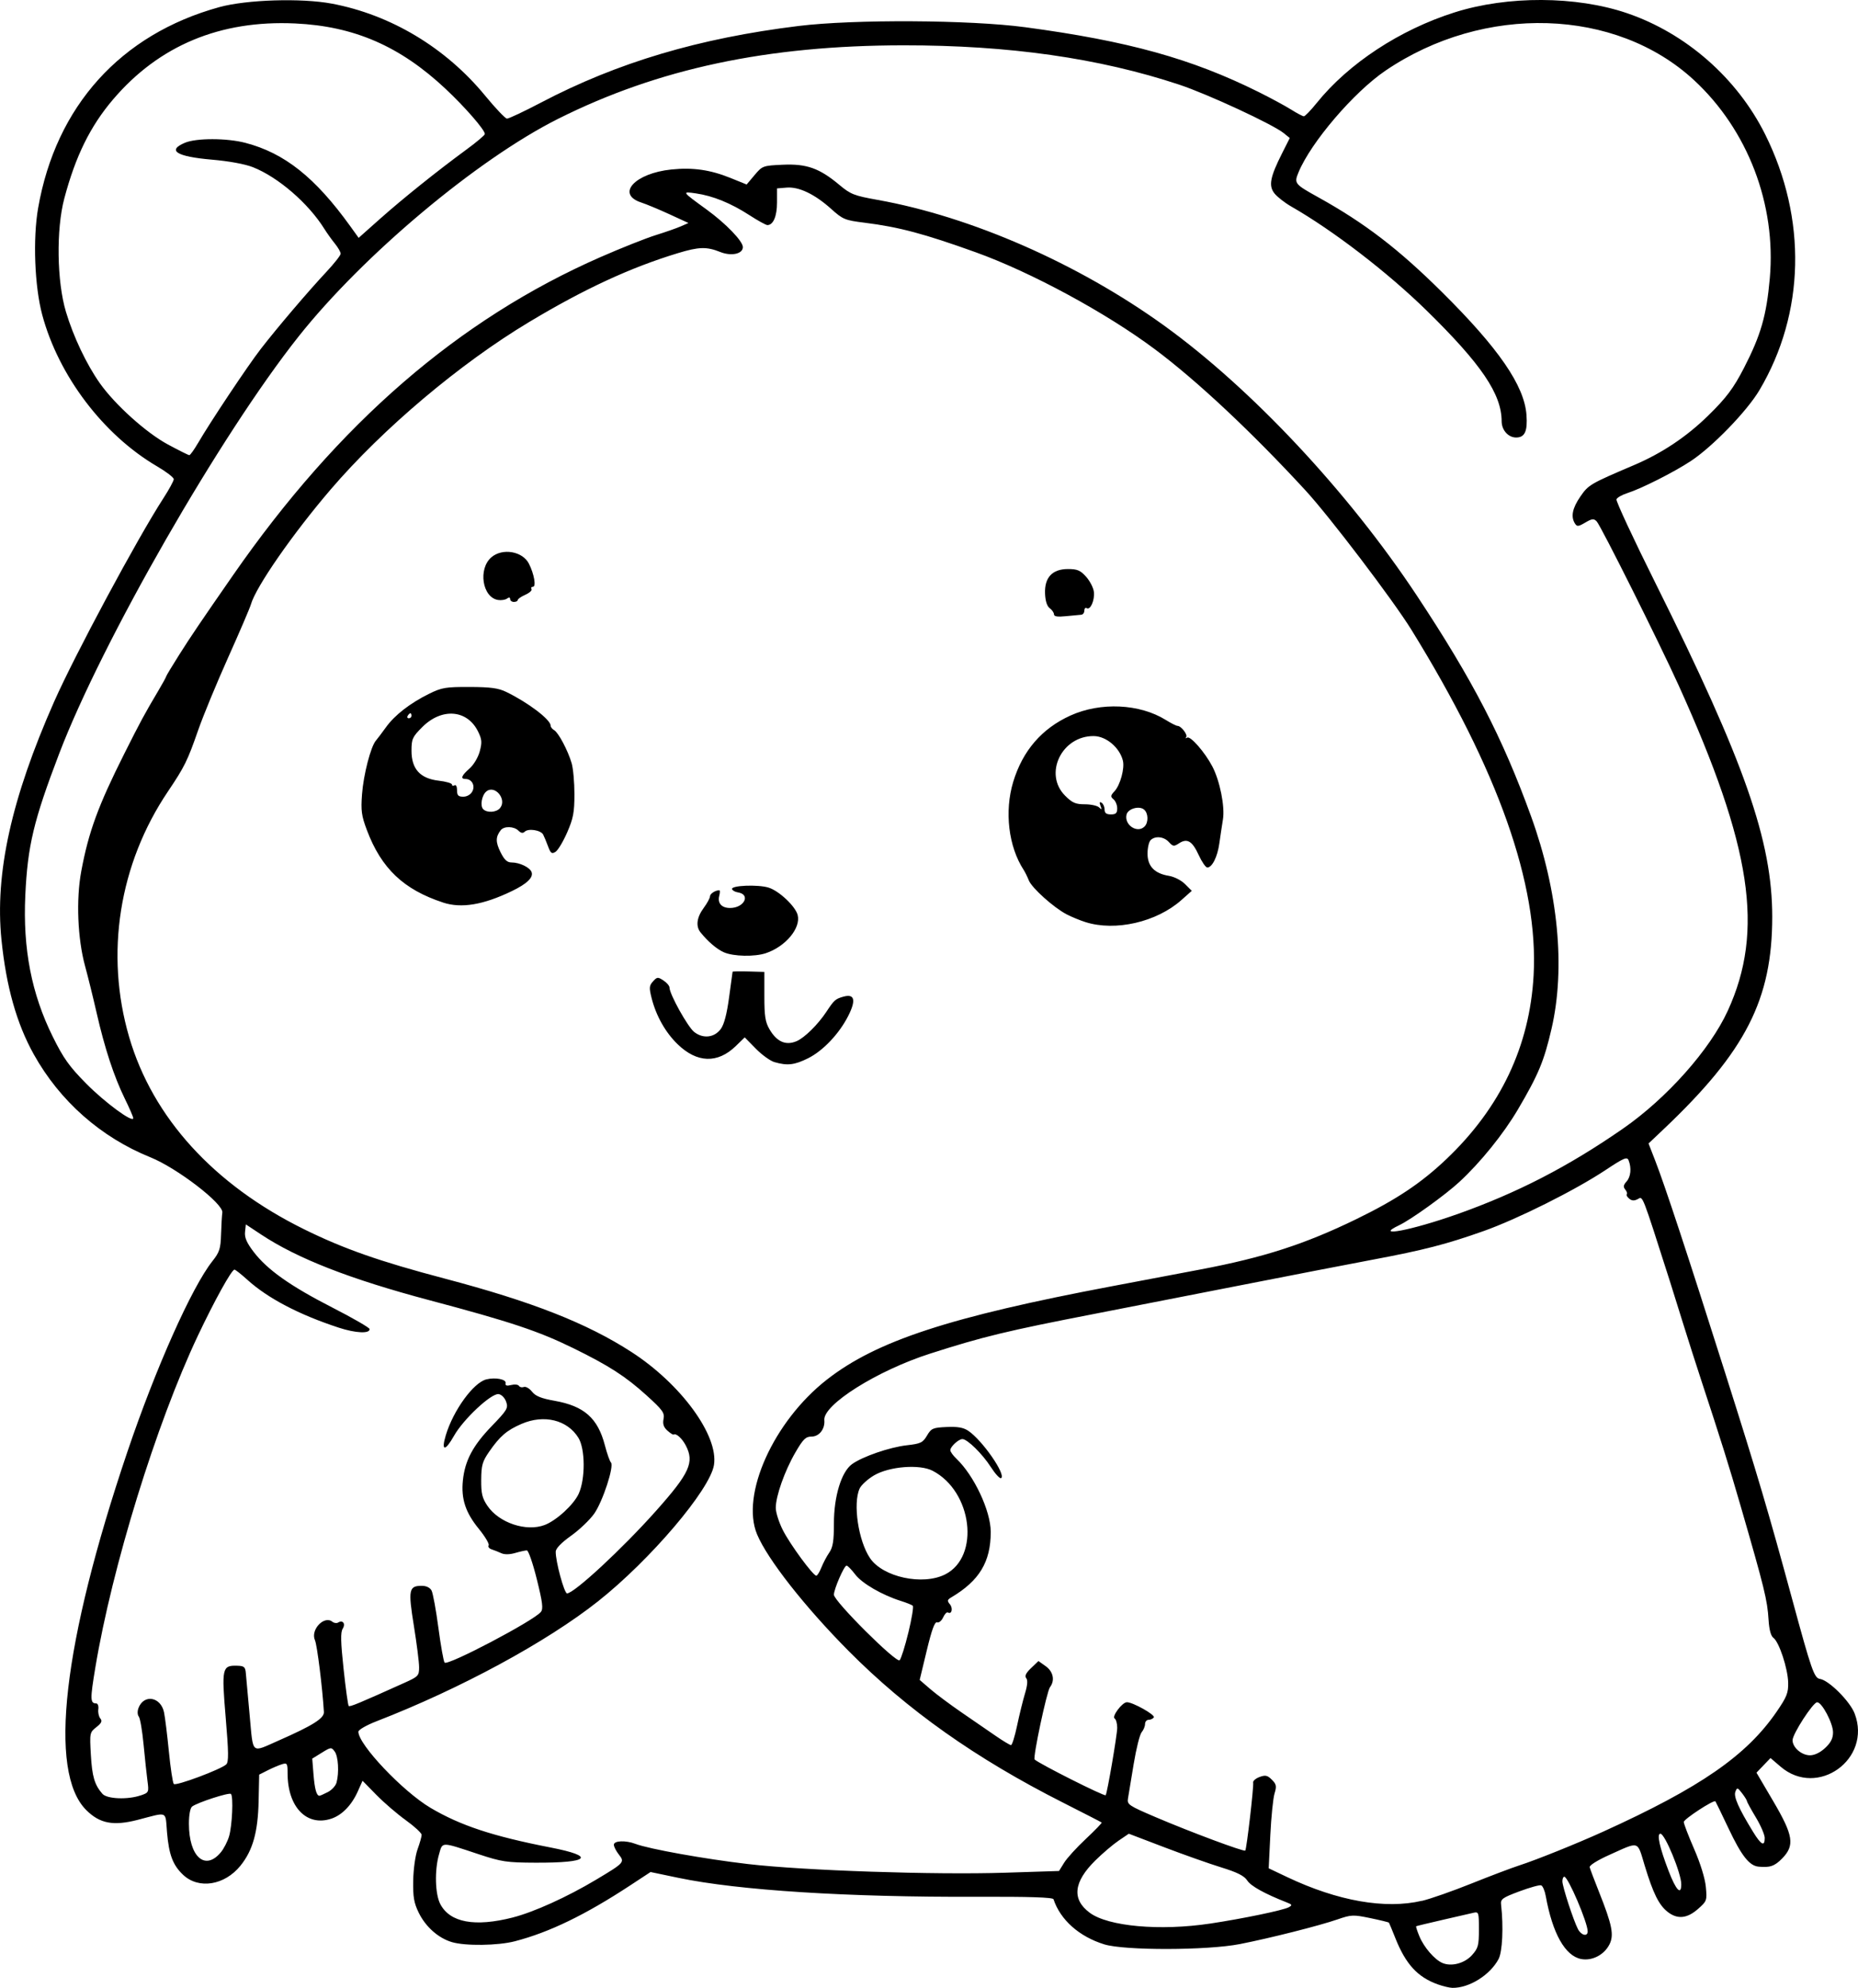 <?xml version="1.0" encoding="UTF-8" standalone="no"?>
<!-- Created with Inkscape (http://www.inkscape.org/) -->

<svg
   width="194.354mm"
   height="207.945mm"
   viewBox="0 0 194.354 207.945"
   version="1.1"
   id="svg5"
   xml:space="preserve"
   xmlns="http://www.w3.org/2000/svg"
   xmlns:svg="http://www.w3.org/2000/svg"><defs
     id="defs2" /><g
     id="layer1"
     transform="translate(-16.839,148.917)"><path
       style="fill:#000000;stroke-width:0.265"
       d="m 167.242,58.664 c -2.114,-0.755 -3.36,-2.112 -4.445,-4.843 -0.334,-0.84 -0.635,-1.566 -0.67,-1.613 -0.035,-0.047 -0.915,-0.262 -1.957,-0.478 -1.784,-0.369 -1.984,-0.361 -3.426,0.138 -1.901,0.658 -7.04,1.956 -10.207,2.579 -3.403,0.669 -12.068,0.688 -14.19,0.03 -2.623,-0.812 -4.588,-2.559 -5.308,-4.72 -0.066,-0.198 -2.541,-0.277 -8.026,-0.256 -13.508,0.053 -24.936,-0.672 -31.199,-1.98 l -2.925,-0.611 -2.117,1.391 c -4.712,3.095 -8.467,4.915 -12.077,5.852 -1.782,0.463 -5.191,0.507 -6.597,0.086 -1.415,-0.424 -2.736,-1.598 -3.458,-3.071 -0.502,-1.026 -0.608,-1.646 -0.578,-3.374 0.021,-1.184 0.223,-2.627 0.459,-3.274 0.232,-0.637 0.422,-1.311 0.422,-1.498 0,-0.187 -0.744,-0.876 -1.654,-1.531 -0.909,-0.655 -2.3,-1.851 -3.09,-2.659 l -1.436,-1.468 -0.498,1.114 c -0.647,1.449 -1.654,2.484 -2.776,2.854 -2.569,0.848 -4.563,-1.219 -4.568,-4.734 -10e-4,-1.062 -0.043,-1.129 -0.597,-0.959 -0.327,0.101 -0.995,0.386 -1.485,0.634 l -0.889,0.45 -0.059,2.757 c -0.07,3.255 -0.607,5.169 -1.901,6.77 -1.66,2.055 -4.365,2.487 -5.992,0.958 -1.076,-1.011 -1.491,-2.106 -1.69,-4.464 -0.192,-2.272 0.155,-2.125 -3.045,-1.295 -2.566,0.665 -3.988,0.396 -5.407,-1.023 -3.999,-3.999 -2.449,-17.474 4.31,-37.479 2.95,-8.73 6.732,-17.211 8.893,-19.94 0.741,-0.935 0.857,-1.297 0.903,-2.804 0.029,-0.952 0.088,-1.977 0.132,-2.279 0.133,-0.917 -4.737,-4.657 -7.529,-5.782 -5.176,-2.087 -9.472,-5.881 -12.194,-10.768 -1.793,-3.22 -2.883,-7.086 -3.38,-11.988 -0.702,-6.922 1.034,-14.77 5.503,-24.887 2.153,-4.872 8.716,-17.097 11.422,-21.274 0.604,-0.932 1.098,-1.839 1.098,-2.016 0,-0.177 -0.78,-0.777 -1.734,-1.335 -5.626,-3.29 -10.311,-9.469 -12.025,-15.857 -0.799,-2.979 -0.99,-7.959 -0.428,-11.176 1.861,-10.657 8.634,-18.167 18.949,-21.011 2.854,-0.787 8.584,-0.965 11.767,-0.367 6.175,1.161 11.923,4.611 16.046,9.632 1.074,1.307 2.099,2.386 2.278,2.397 0.179,0.011 1.786,-0.746 3.572,-1.683 7.987,-4.191 16.522,-6.729 26.926,-8.007 5.794,-0.712 17.937,-0.646 23.71,0.129 10.771,1.445 17.409,3.288 24.431,6.783 1.263,0.629 2.792,1.456 3.398,1.838 0.606,0.383 1.202,0.696 1.325,0.696 0.123,0 0.726,-0.625 1.341,-1.389 3.333,-4.14 8.698,-7.666 14.423,-9.479 5.547,-1.757 12.708,-1.727 18.018,0.075 6.179,2.097 11.545,6.805 14.477,12.7 4.384,8.816 4.16,18.701 -0.606,26.743 -1.304,2.2 -4.918,5.93 -7.193,7.425 -1.78,1.17 -5.173,2.882 -6.626,3.344 -0.556,0.177 -1.067,0.469 -1.136,0.649 -0.069,0.18 1.768,4.127 4.082,8.771 9.325,18.714 12.213,26.967 12.212,34.902 -0.001,8.64 -2.772,14.067 -11.318,22.175 l -1.621,1.537 0.689,1.77 c 1.021,2.622 3.341,9.66 7.341,22.275 3.385,10.673 4.517,14.498 7.01,23.68 2.008,7.395 2.287,8.194 2.893,8.285 0.937,0.142 3.138,2.341 3.628,3.625 1.818,4.76 -3.887,8.858 -7.74,5.56 l -1.063,-0.91 -0.734,0.766 -0.734,0.766 1.754,2.984 c 2.11,3.591 2.27,4.622 0.929,5.994 -0.785,0.803 -1.283,0.973 -2.482,0.851 -0.951,-0.097 -1.777,-1.152 -3.113,-3.976 -0.723,-1.528 -1.346,-2.813 -1.383,-2.855 -0.168,-0.191 -3.309,1.86 -3.309,2.161 0,0.186 0.489,1.46 1.086,2.832 0.654,1.503 1.14,3.075 1.222,3.959 0.133,1.424 0.109,1.49 -0.83,2.315 -1.139,1 -2.153,1.094 -3.169,0.295 -0.911,-0.716 -1.516,-1.938 -2.394,-4.83 -0.809,-2.664 -0.49,-2.569 -3.72,-1.12 -1.218,0.546 -2.084,1.09 -2.039,1.279 0.043,0.182 0.481,1.342 0.974,2.579 1.387,3.478 1.594,4.533 1.083,5.52 -0.559,1.08 -1.807,1.72 -2.941,1.507 -1.677,-0.315 -3.005,-2.673 -3.709,-6.585 -0.1,-0.557 -0.316,-1.063 -0.48,-1.124 -0.164,-0.061 -1.19,0.223 -2.282,0.631 -1.782,0.666 -1.977,0.807 -1.911,1.388 0.263,2.329 0.14,4.939 -0.268,5.701 -0.898,1.677 -3.086,3.036 -4.832,3.003 -0.291,-0.006 -0.975,-0.169 -1.519,-0.363 z m 3.569,-3.058 c 0.65,-0.721 0.728,-1.008 0.728,-2.686 0,-1.813 -0.021,-1.874 -0.595,-1.741 -0.327,0.076 -1.786,0.411 -3.241,0.745 -1.455,0.334 -2.683,0.631 -2.727,0.659 -0.045,0.028 0.11,0.51 0.345,1.071 0.473,1.133 1.572,2.407 2.383,2.764 0.943,0.414 2.33,0.052 3.109,-0.812 z m 12.105,-2.485 c 0,-0.929 -2.05,-5.72 -2.447,-5.721 -0.109,-2.64e-4 -0.198,0.217 -0.198,0.482 0,0.545 1.157,4.097 1.631,5.007 0.341,0.654 1.014,0.808 1.014,0.232 z m -39.487,-0.818 c 3.406,-0.513 7.667,-1.398 8.221,-1.708 0.387,-0.217 0.36,-0.281 -0.219,-0.508 -2.304,-0.905 -3.738,-1.7 -4.121,-2.284 -0.326,-0.498 -1.03,-0.853 -2.724,-1.377 -1.256,-0.388 -3.945,-1.339 -5.976,-2.114 l -3.692,-1.409 -1.07,0.726 c -0.589,0.399 -1.685,1.333 -2.437,2.075 -2.282,2.253 -2.475,4.062 -0.582,5.467 1.93,1.433 7.354,1.92 12.6,1.13 z M 70.497,51.659 c 2.197,-0.562 5.676,-2.141 8.688,-3.942 2.975,-1.78 3.021,-1.831 2.388,-2.636 -0.287,-0.365 -0.522,-0.826 -0.522,-1.024 0,-0.432 1.233,-0.483 2.26,-0.092 1.413,0.537 7.239,1.582 11.763,2.11 5.881,0.686 19.51,1.145 26.921,0.907 l 5.622,-0.181 0.536,-0.867 c 0.295,-0.477 1.319,-1.6 2.276,-2.495 0.957,-0.896 1.698,-1.665 1.647,-1.709 -0.051,-0.045 -1.88,-0.985 -4.062,-2.089 -9.116,-4.612 -16.277,-9.679 -22.41,-15.858 -4.58,-4.615 -8.486,-9.591 -9.574,-12.199 -1.73,-4.146 1.731,-11.822 7.293,-16.174 5.192,-4.062 12.825,-6.564 29.851,-9.782 3.565,-0.674 7.732,-1.463 9.26,-1.753 6.61,-1.255 10.882,-2.636 16.272,-5.257 4.181,-2.034 6.785,-3.768 9.427,-6.281 5.668,-5.39 8.714,-11.809 9.127,-19.231 0.527,-9.487 -3.703,-21.449 -12.784,-36.144 -1.916,-3.101 -8.564,-11.848 -11.087,-14.588 -5.614,-6.096 -11.328,-11.453 -15.717,-14.735 -5.127,-3.833 -12.971,-8.08 -18.785,-10.171 -5.387,-1.937 -8.026,-2.639 -11.598,-3.085 -2.075,-0.259 -2.282,-0.344 -3.511,-1.449 -1.713,-1.54 -3.369,-2.331 -4.655,-2.225 l -1.006,0.083 v 1.481 c 0,1.432 -0.394,2.356 -1.006,2.356 -0.154,0 -1.003,-0.468 -1.886,-1.041 -1.931,-1.251 -3.824,-2.021 -5.59,-2.274 -1.502,-0.215 -1.505,-0.22 1.142,1.706 1.99,1.447 3.768,3.293 3.768,3.911 0,0.717 -1.206,0.977 -2.371,0.511 -1.417,-0.567 -2.228,-0.545 -4.415,0.119 -4.974,1.51 -9.8,3.744 -15.566,7.205 -7.244,4.349 -15.308,11.152 -20.758,17.512 -3.98,4.645 -7.832,10.195 -8.354,12.039 -0.103,0.364 -1.175,2.864 -2.382,5.556 -1.207,2.692 -2.617,6.11 -3.133,7.594 -1.113,3.201 -1.423,3.83 -3.158,6.406 -5.124,7.607 -6.605,16.986 -4.059,25.697 2.463,8.423 8.847,15.44 18.29,20.099 4.157,2.051 7.894,3.363 14.684,5.154 9.168,2.418 14.906,4.673 19.572,7.691 5.184,3.354 9.119,8.744 8.627,11.819 -0.413,2.584 -6.652,9.922 -12.116,14.252 -5.378,4.261 -14.411,9.155 -23.161,12.547 -1.078,0.418 -1.918,0.901 -1.918,1.104 0,1.342 4.651,6.248 7.548,7.963 3.12,1.847 6.522,2.97 12.545,4.143 4.777,0.93 4.1,1.615 -1.573,1.592 -3.016,-0.012 -3.541,-0.091 -5.953,-0.89 -3.984,-1.32 -3.748,-1.321 -4.132,0.016 -0.476,1.657 -0.413,4.155 0.131,5.199 1.012,1.941 3.619,2.422 7.602,1.404 z m 27.353,-89.47 c -0.438,-0.127 -1.317,-0.762 -1.953,-1.41 l -1.157,-1.179 -0.934,0.907 c -1.905,1.85 -4.061,1.779 -6.096,-0.201 -1.274,-1.24 -2.243,-2.965 -2.712,-4.825 -0.271,-1.075 -0.252,-1.296 0.15,-1.739 0.425,-0.47 0.507,-0.477 1.092,-0.094 0.348,0.228 0.632,0.563 0.632,0.745 0,0.681 1.907,4.111 2.58,4.64 0.931,0.732 2.106,0.602 2.782,-0.308 0.348,-0.469 0.635,-1.56 0.87,-3.307 0.193,-1.434 0.357,-2.642 0.366,-2.683 0.009,-0.041 0.76,-0.054 1.67,-0.029 l 1.654,0.046 v 2.542 c 0,2.086 0.097,2.709 0.543,3.468 0.763,1.302 1.693,1.711 2.819,1.24 0.823,-0.345 2.24,-1.739 3.121,-3.071 0.817,-1.236 0.946,-1.351 1.775,-1.587 1.181,-0.337 1.358,0.353 0.514,2.014 -0.949,1.869 -2.636,3.649 -4.196,4.426 -1.426,0.711 -2.172,0.796 -3.519,0.404 z m -5.289,-11.49 c -0.739,-0.325 -1.666,-1.115 -2.447,-2.085 -0.514,-0.638 -0.393,-1.569 0.331,-2.55 0.364,-0.493 0.661,-1.039 0.661,-1.214 0,-0.276 0.556,-0.638 0.979,-0.638 0.078,0 0.073,0.262 -0.011,0.582 -0.2,0.765 0.25,1.271 1.131,1.271 1.484,0 2.194,-1.419 0.818,-1.633 -0.306,-0.048 -0.581,-0.206 -0.611,-0.351 -0.079,-0.376 2.673,-0.489 3.799,-0.155 1.098,0.325 2.836,1.958 3.068,2.881 0.343,1.365 -1.269,3.296 -3.324,3.984 -1.178,0.394 -3.393,0.348 -4.392,-0.091 z m 37.835,-3.153 c -0.582,-0.184 -1.474,-0.551 -1.982,-0.816 -1.355,-0.706 -3.641,-2.758 -3.956,-3.551 -0.15,-0.378 -0.389,-0.866 -0.532,-1.084 -1.597,-2.447 -2.037,-6.141 -1.1,-9.227 0.99,-3.259 2.989,-5.575 5.982,-6.933 3.154,-1.43 7.246,-1.24 9.982,0.463 0.543,0.338 1.09,0.615 1.216,0.615 0.388,0 1.118,0.956 0.907,1.188 -0.109,0.121 -0.059,0.139 0.111,0.042 0.344,-0.197 1.844,1.521 2.624,3.003 0.793,1.507 1.335,4.21 1.115,5.556 -0.107,0.655 -0.277,1.786 -0.378,2.514 -0.194,1.397 -0.752,2.514 -1.257,2.514 -0.166,0 -0.569,-0.583 -0.896,-1.295 -0.678,-1.477 -1.206,-1.795 -2.057,-1.238 -0.538,0.353 -0.639,0.341 -1.062,-0.126 -0.526,-0.581 -1.442,-0.676 -1.92,-0.199 -0.175,0.175 -0.318,0.808 -0.318,1.407 0,1.315 0.733,2.079 2.226,2.321 0.561,0.091 1.304,0.469 1.7,0.866 l 0.704,0.704 -1.092,0.969 c -2.594,2.302 -6.899,3.292 -10.021,2.305 z m 6.165,-10.002 c 0.43,-0.43 0.401,-1.401 -0.054,-1.778 -0.504,-0.418 -1.665,-0.091 -1.823,0.513 -0.283,1.084 1.115,2.027 1.877,1.265 z m -2.857,-1.899 c 0,-0.346 -0.174,-0.773 -0.386,-0.949 -0.334,-0.278 -0.32,-0.39 0.105,-0.847 0.597,-0.64 1.076,-2.398 0.873,-3.203 -0.343,-1.366 -1.741,-2.547 -3.035,-2.564 -3.357,-0.044 -5.287,3.956 -3.008,6.235 0.75,0.75 1.093,0.9 2.064,0.9 0.64,0 1.314,0.149 1.497,0.331 0.267,0.265 0.295,0.231 0.14,-0.176 -0.135,-0.353 -0.099,-0.449 0.117,-0.315 0.17,0.105 0.31,0.422 0.31,0.705 0,0.371 0.183,0.514 0.661,0.514 0.52,0 0.661,-0.134 0.661,-0.629 z m -70.511,9.852 c -4.136,-1.355 -6.466,-3.569 -7.976,-7.58 -0.564,-1.498 -0.637,-2.034 -0.509,-3.746 0.153,-2.051 0.911,-4.987 1.45,-5.614 0.167,-0.194 0.646,-0.829 1.065,-1.411 0.909,-1.263 2.524,-2.513 4.514,-3.494 1.308,-0.645 1.736,-0.716 4.233,-0.707 2.199,0.008 2.999,0.117 3.836,0.524 2.286,1.112 4.63,2.893 4.63,3.519 0,0.145 0.166,0.359 0.369,0.475 0.452,0.259 1.437,2.118 1.831,3.457 0.16,0.544 0.291,2.003 0.291,3.244 -5.3e-4,1.901 -0.12,2.529 -0.76,3.998 -0.417,0.958 -0.966,1.872 -1.219,2.03 -0.388,0.242 -0.509,0.155 -0.773,-0.558 -0.172,-0.465 -0.404,-1.024 -0.516,-1.243 -0.243,-0.475 -1.56,-0.68 -1.938,-0.302 -0.181,0.181 -0.391,0.145 -0.648,-0.112 -0.468,-0.468 -1.511,-0.495 -1.856,-0.049 -0.54,0.698 -0.546,1.237 -0.027,2.287 0.401,0.811 0.695,1.087 1.159,1.087 0.837,0 1.905,0.51 2.093,1 0.216,0.563 -0.478,1.235 -2.066,1.999 -2.999,1.444 -5.274,1.823 -7.187,1.197 z m 5.95,-9.881 c 0.756,-0.911 -0.541,-2.479 -1.436,-1.737 -0.475,0.394 -0.668,1.506 -0.321,1.852 0.404,0.404 1.379,0.341 1.757,-0.115 z m -2.899,-1.74 c 0.326,-0.609 -0.049,-1.306 -0.703,-1.306 -0.566,0 -0.435,-0.35 0.407,-1.089 0.436,-0.383 0.903,-1.163 1.073,-1.794 0.255,-0.949 0.229,-1.263 -0.177,-2.086 -1.128,-2.29 -3.791,-2.502 -5.829,-0.464 -1.036,1.036 -1.131,1.243 -1.131,2.484 0,1.907 0.906,2.902 2.844,3.127 0.764,0.088 1.389,0.27 1.389,0.404 0,0.134 0.119,0.17 0.265,0.08 0.15,-0.093 0.265,0.13 0.265,0.514 0,0.543 0.129,0.677 0.652,0.677 0.388,0 0.77,-0.221 0.944,-0.546 z m -6.359,-7.921 c 0,-0.146 -0.052,-0.265 -0.117,-0.265 -0.064,0 -0.19,0.119 -0.28,0.265 -0.09,0.146 -0.037,0.265 0.117,0.265 0.154,0 0.28,-0.119 0.28,-0.265 z m 67.204,-10.603 c 0,-0.176 -0.199,-0.465 -0.442,-0.643 -0.285,-0.208 -0.46,-0.752 -0.492,-1.527 -0.069,-1.688 0.756,-2.573 2.398,-2.573 0.98,0 1.299,0.136 1.9,0.81 0.397,0.445 0.761,1.156 0.81,1.579 0.1,0.872 -0.368,1.938 -0.747,1.704 -0.138,-0.085 -0.251,0.03 -0.251,0.257 0,0.227 -0.149,0.421 -0.331,0.431 -0.182,0.01 -0.896,0.078 -1.587,0.15 -0.877,0.092 -1.257,0.035 -1.257,-0.188 z m -58.159,-1.51 c -1.64,-0.265 -2.101,-3.252 -0.69,-4.464 1.153,-0.991 3.26,-0.634 3.923,0.665 0.545,1.066 0.783,2.419 0.426,2.419 -0.166,0 -0.234,0.109 -0.152,0.242 0.082,0.133 -0.208,0.4 -0.646,0.594 -0.437,0.194 -0.795,0.442 -0.795,0.552 0,0.11 -0.179,0.2 -0.397,0.2 -0.218,0 -0.397,-0.134 -0.397,-0.297 0,-0.191 -0.118,-0.21 -0.331,-0.054 -0.182,0.134 -0.606,0.199 -0.942,0.144 z M 165.585,49.927 c 0.873,-0.206 3.195,-1.019 5.159,-1.808 1.965,-0.788 4.227,-1.644 5.027,-1.903 1.753,-0.565 6.005,-2.277 8.731,-3.514 10.2,-4.629 15.032,-7.969 18.188,-12.573 1.06,-1.546 1.224,-1.963 1.198,-3.043 -0.035,-1.469 -0.946,-4.234 -1.538,-4.667 -0.271,-0.198 -0.447,-0.847 -0.512,-1.883 -0.131,-2.095 -0.41,-3.23 -2.917,-11.899 -1.193,-4.125 -2.052,-6.868 -4.102,-13.097 -0.551,-1.673 -1.444,-4.471 -1.986,-6.218 -0.541,-1.746 -1.137,-3.651 -1.323,-4.233 -2.976,-9.307 -2.804,-8.866 -3.35,-8.574 -0.371,0.198 -0.624,0.186 -0.902,-0.045 -0.212,-0.176 -0.325,-0.382 -0.25,-0.457 0.075,-0.075 0.002,-0.298 -0.162,-0.496 -0.227,-0.273 -0.194,-0.475 0.135,-0.839 0.446,-0.493 0.535,-1.411 0.215,-2.219 -0.157,-0.396 -0.487,-0.256 -2.429,1.032 -3.167,2.101 -9.177,5.107 -12.728,6.367 -3.891,1.38 -6.258,1.991 -11.612,2.997 -2.401,0.451 -8.83,1.698 -14.287,2.77 -5.457,1.072 -12.125,2.377 -14.817,2.899 -9.131,1.771 -11.663,2.383 -17.198,4.16 -5.536,1.777 -11.212,5.347 -11.058,6.955 0.088,0.917 -0.534,1.72 -1.332,1.72 -0.616,0 -0.879,0.257 -1.691,1.654 -1.125,1.936 -2.061,4.581 -2.056,5.812 0.002,0.478 0.336,1.523 0.742,2.323 0.759,1.495 3.159,4.763 3.498,4.763 0.105,0 0.344,-0.387 0.533,-0.86 0.189,-0.473 0.56,-1.176 0.826,-1.562 0.378,-0.55 0.483,-1.21 0.483,-3.043 -6e-5,-2.844 0.785,-5.408 1.9,-6.208 1.106,-0.793 3.939,-1.767 5.725,-1.969 1.45,-0.164 1.674,-0.271 2.111,-1.012 0.45,-0.762 0.613,-0.834 2.057,-0.899 1.153,-0.052 1.753,0.054 2.264,0.398 1.474,0.994 3.98,4.612 3.431,4.951 -0.13,0.08 -0.615,-0.446 -1.079,-1.169 -0.881,-1.373 -2.453,-2.917 -2.969,-2.917 -0.401,0 -1.27,0.801 -1.264,1.165 0.003,0.159 0.291,0.561 0.641,0.893 1.846,1.75 3.587,5.466 3.587,7.655 0,3.135 -1.188,5.105 -4.133,6.85 -0.418,0.248 -0.44,0.357 -0.141,0.716 0.351,0.423 0.191,1.1 -0.203,0.856 -0.114,-0.071 -0.34,0.163 -0.503,0.52 -0.162,0.356 -0.448,0.59 -0.634,0.518 -0.24,-0.092 -0.554,0.764 -1.079,2.946 l -0.74,3.075 1.116,0.962 c 0.614,0.529 2.078,1.622 3.254,2.429 1.176,0.807 2.777,1.908 3.557,2.447 0.78,0.539 1.513,0.98 1.627,0.98 0.115,0 0.402,-0.923 0.639,-2.051 0.237,-1.128 0.607,-2.633 0.822,-3.344 0.262,-0.866 0.305,-1.398 0.13,-1.609 -0.184,-0.221 -0.032,-0.536 0.508,-1.053 l 0.77,-0.738 0.759,0.54 c 0.794,0.565 0.984,1.496 0.449,2.194 -0.333,0.434 -1.806,7.365 -1.607,7.563 0.427,0.427 7.314,3.894 7.432,3.741 0.16,-0.206 1.207,-6.328 1.207,-7.055 0,-0.443 -0.121,-0.88 -0.269,-0.971 -0.327,-0.202 0.776,-1.681 1.27,-1.702 0.594,-0.026 2.994,1.316 2.83,1.582 -0.087,0.14 -0.329,0.255 -0.539,0.255 -0.21,0 -0.381,0.199 -0.381,0.442 0,0.243 -0.16,0.63 -0.356,0.86 -0.196,0.23 -0.57,1.727 -0.833,3.328 -0.263,1.601 -0.53,3.216 -0.594,3.59 -0.109,0.641 0.056,0.753 2.884,1.961 3.643,1.556 9.239,3.643 9.383,3.499 0.142,-0.142 0.906,-6.734 0.825,-7.119 -0.035,-0.168 0.266,-0.428 0.669,-0.577 0.612,-0.226 0.825,-0.179 1.287,0.283 0.476,0.476 0.515,0.678 0.281,1.442 -0.15,0.489 -0.349,2.45 -0.442,4.358 l -0.17,3.469 1.94,0.921 c 5.276,2.505 10.259,3.38 14.098,2.474 z m 27.12,-1.741 c 0,-1.143 -1.709,-5.285 -2.18,-5.285 -0.405,0 -0.088,1.44 0.859,3.904 0.778,2.023 1.322,2.591 1.322,1.382 z M 39.941,44.846 c 0.309,-0.374 0.695,-1.123 0.858,-1.666 0.328,-1.095 0.466,-4.17 0.199,-4.437 -0.185,-0.185 -3.524,0.9 -4.066,1.32 -0.197,0.153 -0.331,0.877 -0.331,1.794 0,3.461 1.694,4.977 3.34,2.988 z M 201.436,43.349 c 0,-0.336 -0.417,-1.303 -0.926,-2.149 -0.509,-0.846 -0.929,-1.613 -0.932,-1.704 -0.003,-0.092 -0.234,-0.463 -0.513,-0.826 -0.475,-0.618 -0.519,-0.628 -0.7,-0.158 -0.198,0.516 0.332,1.717 1.849,4.191 0.848,1.382 1.221,1.58 1.221,0.646 z M 31.564,38.896 c 0.844,-0.294 0.859,-0.327 0.7,-1.527 -0.089,-0.674 -0.273,-2.392 -0.408,-3.817 -0.135,-1.425 -0.359,-2.732 -0.498,-2.905 -0.145,-0.18 -0.159,-0.56 -0.033,-0.892 0.561,-1.48 2.328,-1.183 2.672,0.448 0.107,0.508 0.335,2.352 0.507,4.098 0.172,1.746 0.404,3.275 0.515,3.398 0.215,0.237 4.926,-1.521 5.485,-2.047 0.264,-0.249 0.253,-1.235 -0.058,-4.92 -0.436,-5.166 -0.373,-5.448 1.2,-5.402 0.745,0.022 0.856,0.121 0.911,0.815 0.034,0.435 0.215,2.42 0.401,4.412 0.387,4.133 0.099,3.887 3.037,2.594 3.582,-1.577 4.765,-2.324 4.725,-2.987 -0.15,-2.517 -0.709,-7.004 -0.934,-7.498 -0.495,-1.087 0.956,-2.632 1.82,-1.937 0.176,0.141 0.443,0.18 0.595,0.086 0.495,-0.306 0.815,0.116 0.487,0.643 -0.236,0.378 -0.215,1.359 0.092,4.219 0.22,2.05 0.46,3.787 0.534,3.86 0.121,0.121 1.041,-0.261 5.844,-2.425 1.439,-0.648 1.521,-0.737 1.521,-1.627 0,-0.518 -0.247,-2.473 -0.55,-4.346 -0.607,-3.76 -0.525,-4.169 0.837,-4.169 0.462,0 0.853,0.19 1.015,0.491 0.144,0.27 0.467,2.026 0.716,3.903 0.25,1.877 0.541,3.514 0.649,3.639 0.312,0.364 9.287,-4.355 10.065,-5.293 0.269,-0.325 0.191,-0.965 -0.417,-3.422 -0.412,-1.662 -0.881,-3.022 -1.043,-3.022 -0.162,0 -0.711,0.121 -1.219,0.269 -0.58,0.169 -1.122,0.178 -1.453,0.024 -0.291,-0.135 -0.745,-0.315 -1.009,-0.4 -0.264,-0.085 -0.406,-0.274 -0.316,-0.42 0.09,-0.146 -0.376,-0.929 -1.036,-1.739 -1.389,-1.705 -1.856,-3.129 -1.658,-5.057 0.212,-2.069 1.043,-3.636 3.003,-5.667 1.635,-1.693 1.755,-1.896 1.522,-2.561 -0.144,-0.41 -0.483,-0.755 -0.786,-0.799 -0.761,-0.11 -3.684,2.619 -4.662,4.352 -0.943,1.671 -1.373,1.643 -0.862,-0.057 0.781,-2.595 2.887,-5.495 4.236,-5.834 0.944,-0.237 2.105,-0.012 2.02,0.391 -0.055,0.262 0.104,0.317 0.579,0.197 0.361,-0.091 0.726,-0.05 0.813,0.089 0.086,0.14 0.317,0.192 0.514,0.117 0.196,-0.075 0.579,0.144 0.851,0.488 0.371,0.469 0.963,0.708 2.37,0.958 3.092,0.55 4.514,1.811 5.257,4.663 0.224,0.86 0.507,1.663 0.629,1.785 0.363,0.363 -0.854,4.089 -1.751,5.361 -0.457,0.648 -1.546,1.687 -2.421,2.31 -1.018,0.724 -1.594,1.322 -1.601,1.66 -0.02,1.014 0.889,4.366 1.184,4.366 0.743,0 5.802,-4.692 9.32,-8.645 3.509,-3.943 4.019,-5.067 3.098,-6.833 -0.387,-0.743 -1.019,-1.308 -1.269,-1.135 -0.061,0.042 -0.355,-0.146 -0.655,-0.417 -0.393,-0.355 -0.504,-0.695 -0.4,-1.217 0.127,-0.637 -0.091,-0.938 -1.802,-2.488 -2.169,-1.964 -3.915,-3.088 -7.628,-4.911 -3.654,-1.793 -6.558,-2.761 -15.081,-5.027 -8.296,-2.206 -13.792,-4.353 -17.595,-6.874 l -1.587,-1.052 -0.084,0.792 c -0.062,0.587 0.171,1.127 0.9,2.082 1.426,1.87 3.834,3.574 8.234,5.826 2.132,1.091 3.885,2.103 3.896,2.249 0.036,0.501 -1.458,0.433 -3.231,-0.148 -4.156,-1.361 -7.42,-3.072 -9.561,-5.011 -0.643,-0.582 -1.248,-1.059 -1.344,-1.059 -0.297,0 -2.113,3.282 -3.845,6.95 -4.338,9.186 -8.958,24.147 -10.709,34.68 -0.552,3.32 -0.542,3.742 0.09,3.748 0.17,0.002 0.27,0.276 0.223,0.611 -0.047,0.335 0.047,0.768 0.208,0.962 0.226,0.272 0.13,0.483 -0.414,0.911 -0.693,0.545 -0.705,0.606 -0.575,2.887 0.13,2.276 0.386,3.144 1.206,4.084 0.477,0.547 2.659,0.635 4.016,0.162 z m 19.569,-0.35 c 0.411,-0.212 0.82,-0.659 0.909,-0.992 0.282,-1.052 0.183,-2.735 -0.19,-3.246 -0.348,-0.476 -0.393,-0.471 -1.356,0.124 l -0.996,0.616 0.132,1.65 c 0.124,1.544 0.317,2.235 0.623,2.235 0.071,0 0.466,-0.174 0.877,-0.386 z M 207.759,33.932 c 0.594,-0.555 0.822,-1.006 0.822,-1.63 0,-0.959 -1.166,-3.164 -1.665,-3.149 -0.43,0.013 -2.569,3.318 -2.569,3.97 0,0.76 0.945,1.577 1.824,1.577 0.48,0 1.073,-0.287 1.587,-0.768 z M 111.862,21.848 c 0.351,-1.445 0.557,-2.702 0.457,-2.793 -0.099,-0.092 -0.657,-0.316 -1.239,-0.499 -1.969,-0.619 -4.063,-1.833 -4.777,-2.769 -0.391,-0.512 -0.8,-0.931 -0.911,-0.931 -0.253,0 -1.324,2.463 -1.324,3.045 0,0.675 6.539,7.191 6.876,6.854 0.153,-0.153 0.566,-1.461 0.916,-2.906 z m 3.85,-6.074 c 3.672,-1.861 2.839,-8.688 -1.324,-10.841 -1.36,-0.703 -4.515,-0.455 -6.114,0.482 -0.666,0.39 -1.348,1.012 -1.517,1.383 -0.717,1.574 -0.13,5.485 1.095,7.287 1.347,1.982 5.513,2.878 7.859,1.689 z M 73.815,10.607 c 1.234,-0.469 3.04,-2.129 3.559,-3.27 0.705,-1.552 0.688,-4.686 -0.032,-5.85 -1.158,-1.874 -3.598,-2.471 -5.948,-1.455 -1.545,0.668 -2.265,1.286 -3.387,2.909 -0.706,1.02 -0.82,1.42 -0.832,2.93 -0.012,1.442 0.102,1.919 0.647,2.726 1.21,1.789 4.062,2.746 5.994,2.011 z m 95.436,-32.504 c 6.309,-2.239 11.648,-4.995 17.367,-8.964 4.58,-3.178 9.095,-8.259 10.955,-12.326 3.833,-8.38 2.513,-17.124 -5.14,-34.033 -1.991,-4.4 -8.158,-16.737 -8.579,-17.162 -0.302,-0.305 -0.487,-0.285 -1.189,0.13 -0.725,0.428 -0.863,0.441 -1.081,0.097 -0.449,-0.71 -0.271,-1.602 0.559,-2.809 0.853,-1.24 1.025,-1.341 5.598,-3.29 2.947,-1.256 5.497,-2.956 7.779,-5.186 1.884,-1.841 2.652,-2.863 3.744,-4.985 1.768,-3.435 2.358,-5.483 2.703,-9.384 0.683,-7.718 -2.298,-15.512 -7.925,-20.722 -8.178,-7.571 -21.966,-7.997 -32.274,-0.998 -3.314,2.25 -7.806,7.504 -9.101,10.643 -0.475,1.153 -0.417,1.226 2.068,2.606 4.868,2.704 8.379,5.395 12.943,9.92 5.929,5.878 8.614,9.784 8.836,12.849 0.124,1.711 -0.175,2.361 -1.086,2.361 -0.819,0 -1.51,-0.774 -1.511,-1.695 -0.005,-2.849 -2.128,-5.984 -7.839,-11.579 -4.08,-3.997 -9.775,-8.374 -14.167,-10.889 -0.681,-0.39 -1.474,-1.009 -1.763,-1.377 -0.628,-0.798 -0.453,-1.706 0.812,-4.213 l 0.794,-1.574 -0.626,-0.509 c -1.128,-0.918 -7.972,-4.093 -10.944,-5.078 -8.383,-2.778 -17.801,-4.121 -28.84,-4.112 -14.233,0.011 -25.65,2.441 -36.116,7.685 -8.453,4.236 -20.392,14.246 -27.152,22.767 -8.16,10.284 -20.564,31.897 -25.048,43.645 -2.672,7.001 -3.3,9.626 -3.543,14.817 -0.262,5.603 0.649,10.299 2.869,14.784 1.126,2.274 1.727,3.118 3.502,4.914 1.975,1.998 4.921,4.16 4.921,3.612 0,-0.128 -0.4,-1.05 -0.889,-2.048 -1.127,-2.301 -2.097,-5.254 -2.942,-8.959 -0.365,-1.601 -0.909,-3.803 -1.208,-4.895 -0.785,-2.867 -0.951,-6.967 -0.401,-9.922 0.768,-4.124 1.768,-6.855 4.5,-12.292 1.708,-3.401 2.109,-4.142 3.549,-6.571 0.457,-0.77 0.831,-1.451 0.831,-1.513 0,-0.062 0.624,-1.098 1.386,-2.303 1.187,-1.877 2.24,-3.433 5.603,-8.278 11.034,-15.899 23.61,-26.788 38.45,-33.292 2.148,-0.942 4.74,-1.972 5.758,-2.29 1.019,-0.318 2.209,-0.734 2.646,-0.926 l 0.794,-0.348 -1.984,-0.913 c -1.091,-0.502 -2.42,-1.055 -2.953,-1.23 -2.673,-0.875 -0.684,-3.058 3.147,-3.455 2.238,-0.232 4.07,0.03 6.176,0.882 l 1.7,0.688 0.83,-0.986 c 0.813,-0.966 0.874,-0.988 2.945,-1.082 2.498,-0.113 3.839,0.363 5.914,2.101 1.187,0.994 1.551,1.137 4.01,1.577 9.784,1.751 20.98,6.662 29.957,13.139 9.154,6.605 19.282,17.424 26.448,28.252 5.85,8.84 8.967,14.863 11.947,23.086 2.848,7.86 3.618,15.867 2.139,22.245 -0.783,3.379 -1.367,4.779 -3.51,8.42 -1.507,2.56 -3.912,5.538 -6.125,7.584 -1.482,1.37 -5.057,3.942 -6.296,4.53 -2.753,1.306 1.3,0.536 6.05,-1.15 z M 37.544,-102.553 c 1.267,-2.186 5.187,-8.068 6.569,-9.856 1.703,-2.204 4.965,-6.035 6.869,-8.07 0.817,-0.873 1.488,-1.727 1.49,-1.898 0.002,-0.171 -0.269,-0.647 -0.603,-1.058 -0.334,-0.411 -0.829,-1.105 -1.102,-1.542 -1.67,-2.678 -4.838,-5.412 -7.472,-6.451 -0.827,-0.326 -2.521,-0.637 -4.305,-0.79 -3.699,-0.318 -4.721,-0.964 -2.796,-1.769 1.192,-0.498 4.373,-0.493 6.305,0.011 4.1,1.068 7.305,3.615 10.982,8.725 l 0.874,1.215 2.215,-1.971 c 2.396,-2.132 6.015,-5.033 9.068,-7.271 1.055,-0.773 1.918,-1.503 1.918,-1.622 0,-0.433 -2.083,-2.826 -4.124,-4.738 -4.759,-4.457 -9.557,-6.54 -15.72,-6.826 -7.841,-0.364 -14.241,2.307 -19.048,7.951 -2.383,2.798 -3.926,5.933 -5.1,10.36 -0.858,3.237 -0.779,8.676 0.171,11.85 0.781,2.607 2.146,5.484 3.541,7.464 1.58,2.243 4.853,5.191 7.115,6.411 1.141,0.615 2.153,1.121 2.249,1.124 0.095,0.003 0.501,-0.56 0.902,-1.251 z"
       id="path4062" /></g></svg>
